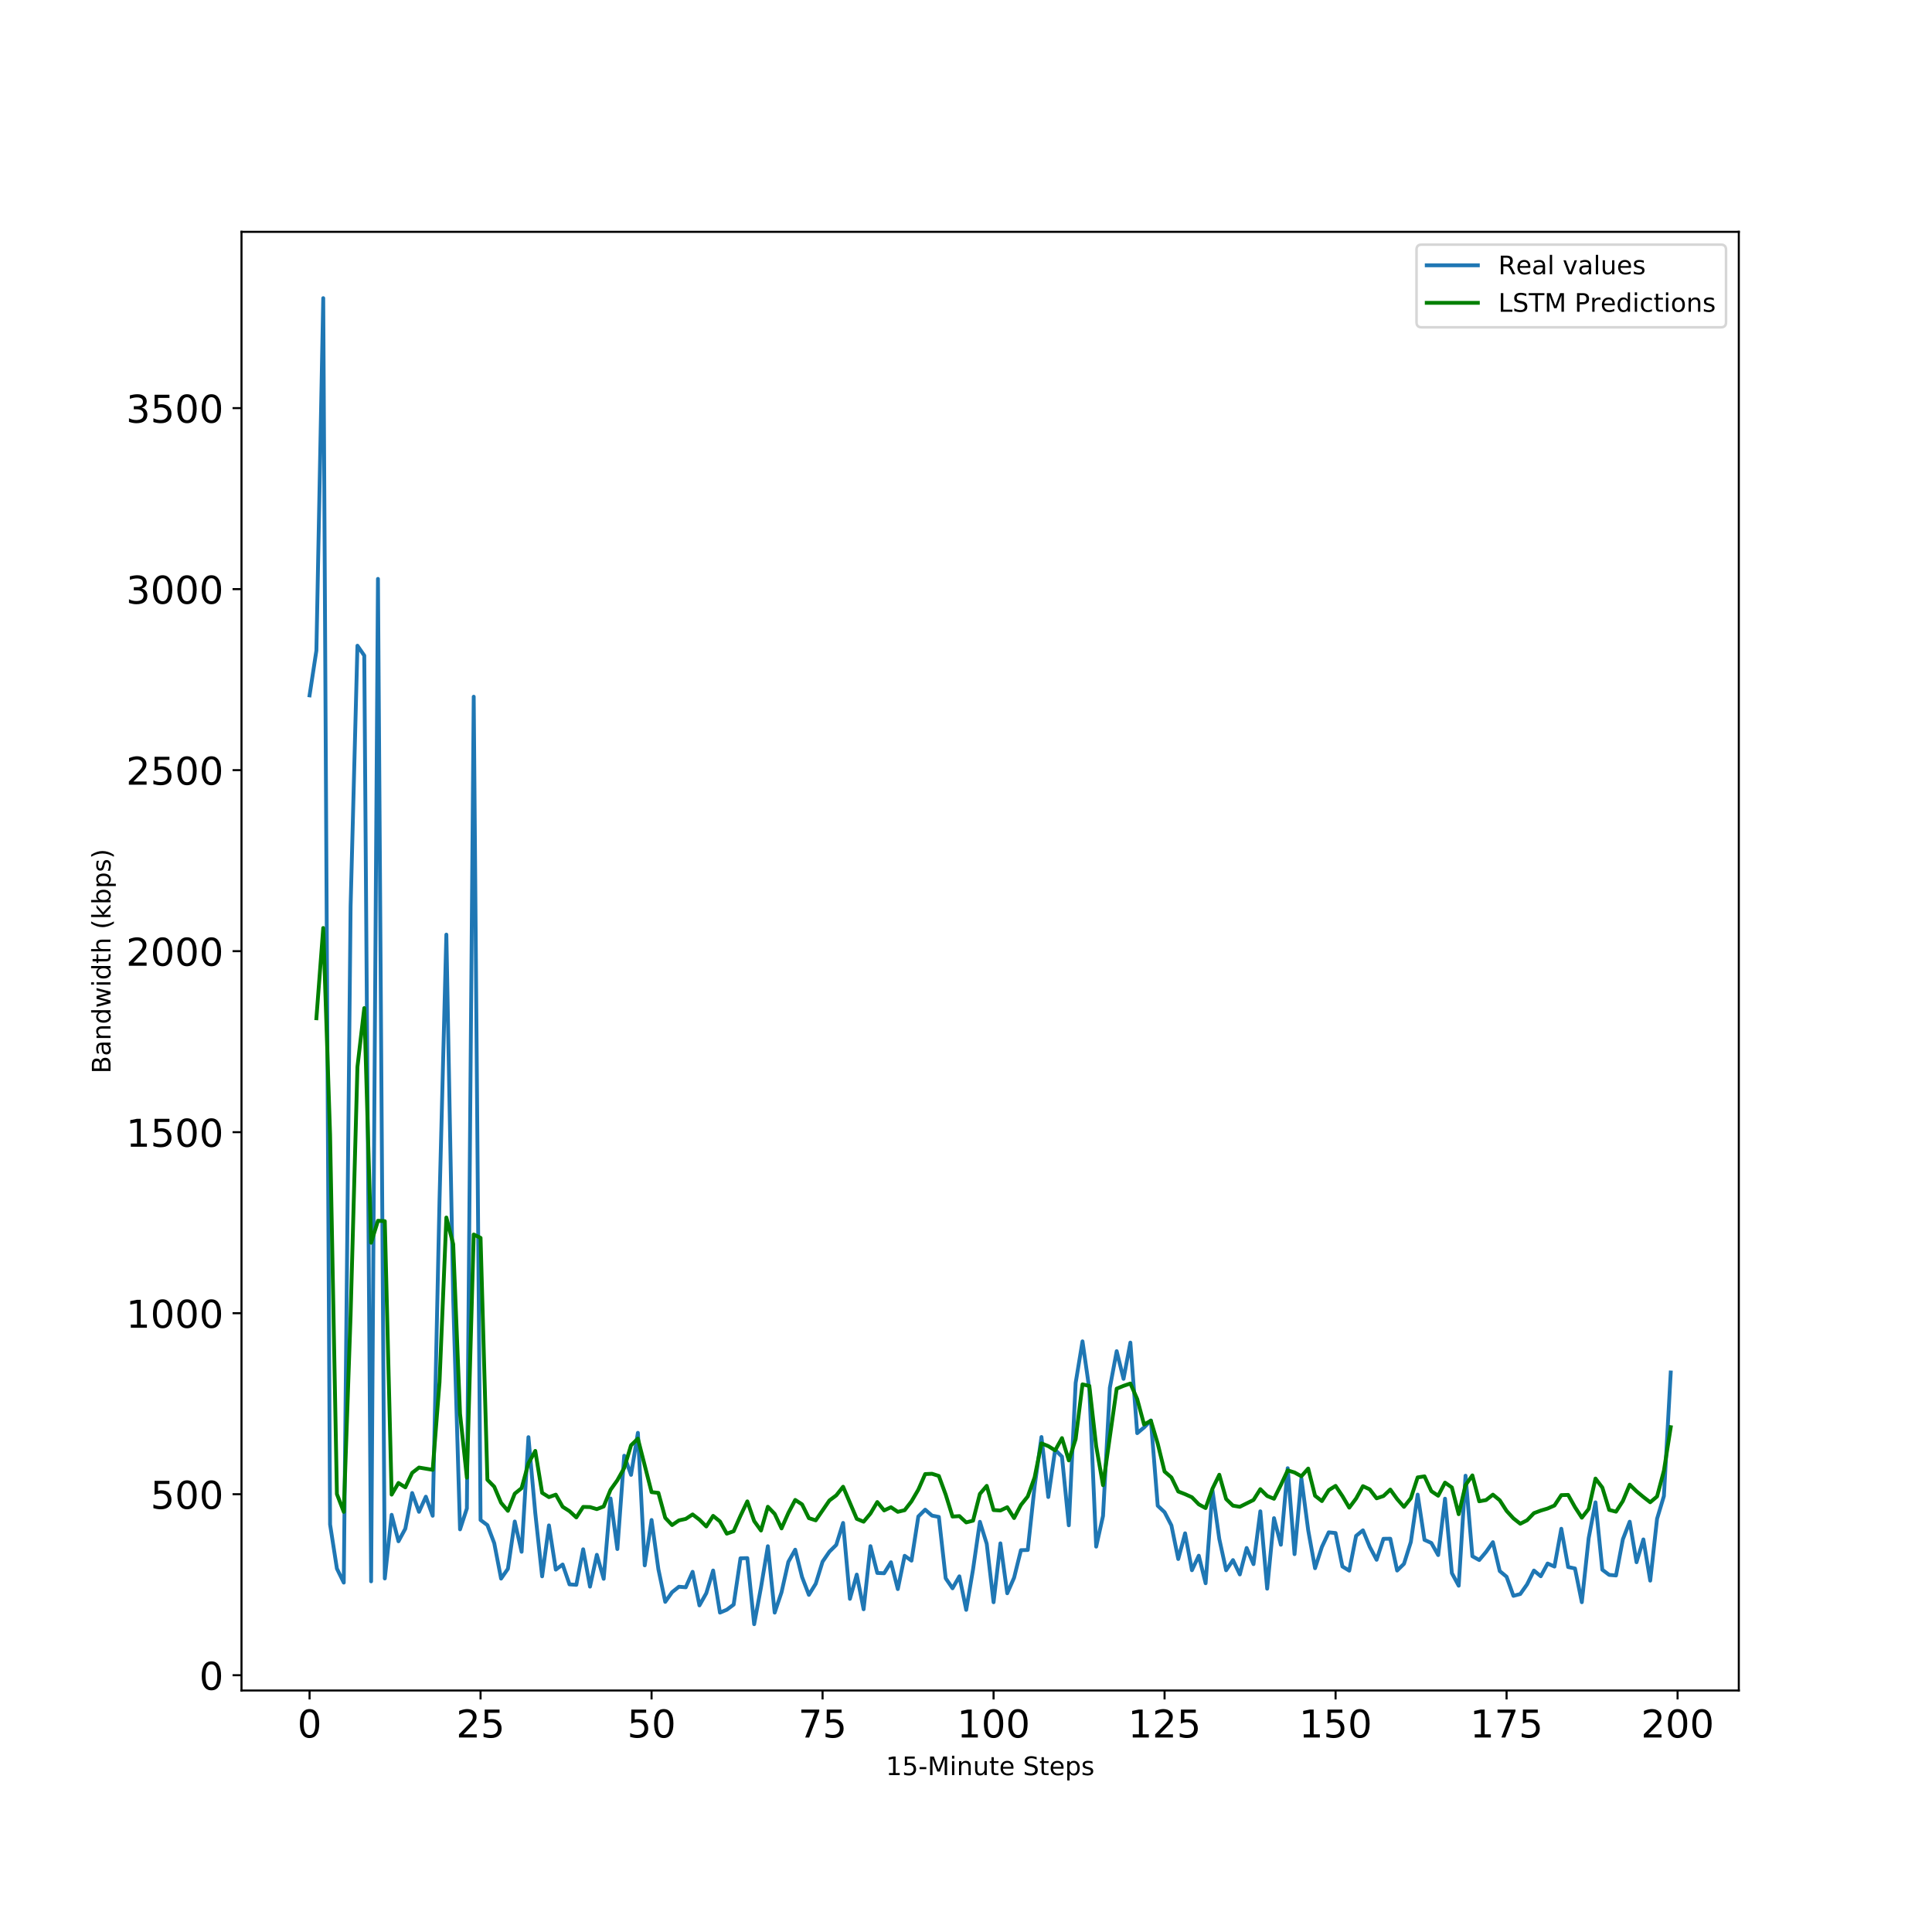 <?xml version="1.0" encoding="utf-8" standalone="no"?>
<!DOCTYPE svg PUBLIC "-//W3C//DTD SVG 1.1//EN"
  "http://www.w3.org/Graphics/SVG/1.1/DTD/svg11.dtd">
<!-- Created with matplotlib (http://matplotlib.org/) -->
<svg height="756pt" version="1.1" viewBox="0 0 756 756" width="756pt" xmlns="http://www.w3.org/2000/svg" xmlns:xlink="http://www.w3.org/1999/xlink">
 <defs>
  <style type="text/css">
*{stroke-linecap:butt;stroke-linejoin:round;}
  </style>
 </defs>
 <g id="figure_1">
  <g id="patch_1">
   <path d="M 0 756 
L 756 756 
L 756 0 
L 0 0 
z
" style="fill:#ffffff;"/>
  </g>
  <g id="axes_1">
   <g id="patch_2">
    <path d="M 94.5 661.5 
L 680.4 661.5 
L 680.4 90.72 
L 94.5 90.72 
z
" style="fill:#ffffff;"/>
   </g>
   <g id="matplotlib.axis_1">
    <g id="xtick_1">
     <g id="line2d_1">
      <defs>
       <path d="M 0 0 
L 0 3.5 
" id="mef18a61ec8" style="stroke:#000000;stroke-width:0.8;"/>
      </defs>
      <g>
       <use style="stroke:#000000;stroke-width:0.8;" x="121.132" xlink:href="#mef18a61ec8" y="661.5"/>
      </g>
     </g>
     <g id="text_1">
      <!-- 0 -->
      <defs>
       <path d="M 31.781 66.406 
Q 24.172 66.406 20.328 58.906 
Q 16.5 51.422 16.5 36.375 
Q 16.5 21.391 20.328 13.891 
Q 24.172 6.391 31.781 6.391 
Q 39.453 6.391 43.281 13.891 
Q 47.125 21.391 47.125 36.375 
Q 47.125 51.422 43.281 58.906 
Q 39.453 66.406 31.781 66.406 
z
M 31.781 74.219 
Q 44.047 74.219 50.516 64.516 
Q 56.984 54.828 56.984 36.375 
Q 56.984 17.969 50.516 8.266 
Q 44.047 -1.422 31.781 -1.422 
Q 19.531 -1.422 13.062 8.266 
Q 6.594 17.969 6.594 36.375 
Q 6.594 54.828 13.062 64.516 
Q 19.531 74.219 31.781 74.219 
z
" id="DejaVuSans-30"/>
      </defs>
      <g transform="translate(116.36 679.898)scale(0.15 -0.15)">
       <use xlink:href="#DejaVuSans-30"/>
      </g>
     </g>
    </g>
    <g id="xtick_2">
     <g id="line2d_2">
      <g>
       <use style="stroke:#000000;stroke-width:0.8;" x="188.046" xlink:href="#mef18a61ec8" y="661.5"/>
      </g>
     </g>
     <g id="text_2">
      <!-- 25 -->
      <defs>
       <path d="M 19.188 8.297 
L 53.609 8.297 
L 53.609 0 
L 7.328 0 
L 7.328 8.297 
Q 12.938 14.109 22.625 23.891 
Q 32.328 33.688 34.812 36.531 
Q 39.547 41.844 41.422 45.531 
Q 43.312 49.219 43.312 52.781 
Q 43.312 58.594 39.234 62.25 
Q 35.156 65.922 28.609 65.922 
Q 23.969 65.922 18.812 64.312 
Q 13.672 62.703 7.812 59.422 
L 7.812 69.391 
Q 13.766 71.781 18.938 73 
Q 24.125 74.219 28.422 74.219 
Q 39.75 74.219 46.484 68.547 
Q 53.219 62.891 53.219 53.422 
Q 53.219 48.922 51.531 44.891 
Q 49.859 40.875 45.406 35.406 
Q 44.188 33.984 37.641 27.219 
Q 31.109 20.453 19.188 8.297 
z
" id="DejaVuSans-32"/>
       <path d="M 10.797 72.906 
L 49.516 72.906 
L 49.516 64.594 
L 19.828 64.594 
L 19.828 46.734 
Q 21.969 47.469 24.109 47.828 
Q 26.266 48.188 28.422 48.188 
Q 40.625 48.188 47.75 41.5 
Q 54.891 34.812 54.891 23.391 
Q 54.891 11.625 47.562 5.094 
Q 40.234 -1.422 26.906 -1.422 
Q 22.312 -1.422 17.547 -0.641 
Q 12.797 0.141 7.719 1.703 
L 7.719 11.625 
Q 12.109 9.234 16.797 8.062 
Q 21.484 6.891 26.703 6.891 
Q 35.156 6.891 40.078 11.328 
Q 45.016 15.766 45.016 23.391 
Q 45.016 31 40.078 35.438 
Q 35.156 39.891 26.703 39.891 
Q 22.75 39.891 18.812 39.016 
Q 14.891 38.141 10.797 36.281 
z
" id="DejaVuSans-35"/>
      </defs>
      <g transform="translate(178.502 679.898)scale(0.15 -0.15)">
       <use xlink:href="#DejaVuSans-32"/>
       <use x="63.623" xlink:href="#DejaVuSans-35"/>
      </g>
     </g>
    </g>
    <g id="xtick_3">
     <g id="line2d_3">
      <g>
       <use style="stroke:#000000;stroke-width:0.8;" x="254.96" xlink:href="#mef18a61ec8" y="661.5"/>
      </g>
     </g>
     <g id="text_3">
      <!-- 50 -->
      <g transform="translate(245.416 679.898)scale(0.15 -0.15)">
       <use xlink:href="#DejaVuSans-35"/>
       <use x="63.623" xlink:href="#DejaVuSans-30"/>
      </g>
     </g>
    </g>
    <g id="xtick_4">
     <g id="line2d_4">
      <g>
       <use style="stroke:#000000;stroke-width:0.8;" x="321.874" xlink:href="#mef18a61ec8" y="661.5"/>
      </g>
     </g>
     <g id="text_4">
      <!-- 75 -->
      <defs>
       <path d="M 8.203 72.906 
L 55.078 72.906 
L 55.078 68.703 
L 28.609 0 
L 18.312 0 
L 43.219 64.594 
L 8.203 64.594 
z
" id="DejaVuSans-37"/>
      </defs>
      <g transform="translate(312.33 679.898)scale(0.15 -0.15)">
       <use xlink:href="#DejaVuSans-37"/>
       <use x="63.623" xlink:href="#DejaVuSans-35"/>
      </g>
     </g>
    </g>
    <g id="xtick_5">
     <g id="line2d_5">
      <g>
       <use style="stroke:#000000;stroke-width:0.8;" x="388.788" xlink:href="#mef18a61ec8" y="661.5"/>
      </g>
     </g>
     <g id="text_5">
      <!-- 100 -->
      <defs>
       <path d="M 12.406 8.297 
L 28.516 8.297 
L 28.516 63.922 
L 10.984 60.406 
L 10.984 69.391 
L 28.422 72.906 
L 38.281 72.906 
L 38.281 8.297 
L 54.391 8.297 
L 54.391 0 
L 12.406 0 
z
" id="DejaVuSans-31"/>
      </defs>
      <g transform="translate(374.473 679.898)scale(0.15 -0.15)">
       <use xlink:href="#DejaVuSans-31"/>
       <use x="63.623" xlink:href="#DejaVuSans-30"/>
       <use x="127.246" xlink:href="#DejaVuSans-30"/>
      </g>
     </g>
    </g>
    <g id="xtick_6">
     <g id="line2d_6">
      <g>
       <use style="stroke:#000000;stroke-width:0.8;" x="455.702" xlink:href="#mef18a61ec8" y="661.5"/>
      </g>
     </g>
     <g id="text_6">
      <!-- 125 -->
      <g transform="translate(441.387 679.898)scale(0.15 -0.15)">
       <use xlink:href="#DejaVuSans-31"/>
       <use x="63.623" xlink:href="#DejaVuSans-32"/>
       <use x="127.246" xlink:href="#DejaVuSans-35"/>
      </g>
     </g>
    </g>
    <g id="xtick_7">
     <g id="line2d_7">
      <g>
       <use style="stroke:#000000;stroke-width:0.8;" x="522.617" xlink:href="#mef18a61ec8" y="661.5"/>
      </g>
     </g>
     <g id="text_7">
      <!-- 150 -->
      <g transform="translate(508.301 679.898)scale(0.15 -0.15)">
       <use xlink:href="#DejaVuSans-31"/>
       <use x="63.623" xlink:href="#DejaVuSans-35"/>
       <use x="127.246" xlink:href="#DejaVuSans-30"/>
      </g>
     </g>
    </g>
    <g id="xtick_8">
     <g id="line2d_8">
      <g>
       <use style="stroke:#000000;stroke-width:0.8;" x="589.531" xlink:href="#mef18a61ec8" y="661.5"/>
      </g>
     </g>
     <g id="text_8">
      <!-- 175 -->
      <g transform="translate(575.215 679.898)scale(0.15 -0.15)">
       <use xlink:href="#DejaVuSans-31"/>
       <use x="63.623" xlink:href="#DejaVuSans-37"/>
       <use x="127.246" xlink:href="#DejaVuSans-35"/>
      </g>
     </g>
    </g>
    <g id="xtick_9">
     <g id="line2d_9">
      <g>
       <use style="stroke:#000000;stroke-width:0.8;" x="656.445" xlink:href="#mef18a61ec8" y="661.5"/>
      </g>
     </g>
     <g id="text_9">
      <!-- 200 -->
      <g transform="translate(642.129 679.898)scale(0.15 -0.15)">
       <use xlink:href="#DejaVuSans-32"/>
       <use x="63.623" xlink:href="#DejaVuSans-30"/>
       <use x="127.246" xlink:href="#DejaVuSans-30"/>
      </g>
     </g>
    </g>
    <g id="text_10">
     <!-- 15-Minute Steps -->
     <defs>
      <path d="M 4.891 31.391 
L 31.203 31.391 
L 31.203 23.391 
L 4.891 23.391 
z
" id="DejaVuSans-2d"/>
      <path d="M 9.812 72.906 
L 24.516 72.906 
L 43.109 23.297 
L 61.812 72.906 
L 76.516 72.906 
L 76.516 0 
L 66.891 0 
L 66.891 64.016 
L 48.094 14.016 
L 38.188 14.016 
L 19.391 64.016 
L 19.391 0 
L 9.812 0 
z
" id="DejaVuSans-4d"/>
      <path d="M 9.422 54.688 
L 18.406 54.688 
L 18.406 0 
L 9.422 0 
z
M 9.422 75.984 
L 18.406 75.984 
L 18.406 64.594 
L 9.422 64.594 
z
" id="DejaVuSans-69"/>
      <path d="M 54.891 33.016 
L 54.891 0 
L 45.906 0 
L 45.906 32.719 
Q 45.906 40.484 42.875 44.328 
Q 39.844 48.188 33.797 48.188 
Q 26.516 48.188 22.312 43.547 
Q 18.109 38.922 18.109 30.906 
L 18.109 0 
L 9.078 0 
L 9.078 54.688 
L 18.109 54.688 
L 18.109 46.188 
Q 21.344 51.125 25.703 53.562 
Q 30.078 56 35.797 56 
Q 45.219 56 50.047 50.172 
Q 54.891 44.344 54.891 33.016 
z
" id="DejaVuSans-6e"/>
      <path d="M 8.5 21.578 
L 8.5 54.688 
L 17.484 54.688 
L 17.484 21.922 
Q 17.484 14.156 20.5 10.266 
Q 23.531 6.391 29.594 6.391 
Q 36.859 6.391 41.078 11.031 
Q 45.312 15.672 45.312 23.688 
L 45.312 54.688 
L 54.297 54.688 
L 54.297 0 
L 45.312 0 
L 45.312 8.406 
Q 42.047 3.422 37.719 1 
Q 33.406 -1.422 27.688 -1.422 
Q 18.266 -1.422 13.375 4.438 
Q 8.5 10.297 8.5 21.578 
z
M 31.109 56 
z
" id="DejaVuSans-75"/>
      <path d="M 18.312 70.219 
L 18.312 54.688 
L 36.812 54.688 
L 36.812 47.703 
L 18.312 47.703 
L 18.312 18.016 
Q 18.312 11.328 20.141 9.422 
Q 21.969 7.516 27.594 7.516 
L 36.812 7.516 
L 36.812 0 
L 27.594 0 
Q 17.188 0 13.234 3.875 
Q 9.281 7.766 9.281 18.016 
L 9.281 47.703 
L 2.688 47.703 
L 2.688 54.688 
L 9.281 54.688 
L 9.281 70.219 
z
" id="DejaVuSans-74"/>
      <path d="M 56.203 29.594 
L 56.203 25.203 
L 14.891 25.203 
Q 15.484 15.922 20.484 11.062 
Q 25.484 6.203 34.422 6.203 
Q 39.594 6.203 44.453 7.469 
Q 49.312 8.734 54.109 11.281 
L 54.109 2.781 
Q 49.266 0.734 44.188 -0.344 
Q 39.109 -1.422 33.891 -1.422 
Q 20.797 -1.422 13.156 6.188 
Q 5.516 13.812 5.516 26.812 
Q 5.516 40.234 12.766 48.109 
Q 20.016 56 32.328 56 
Q 43.359 56 49.781 48.891 
Q 56.203 41.797 56.203 29.594 
z
M 47.219 32.234 
Q 47.125 39.594 43.094 43.984 
Q 39.062 48.391 32.422 48.391 
Q 24.906 48.391 20.391 44.141 
Q 15.875 39.891 15.188 32.172 
z
" id="DejaVuSans-65"/>
      <path id="DejaVuSans-20"/>
      <path d="M 53.516 70.516 
L 53.516 60.891 
Q 47.906 63.578 42.922 64.891 
Q 37.938 66.219 33.297 66.219 
Q 25.25 66.219 20.875 63.094 
Q 16.5 59.969 16.5 54.203 
Q 16.5 49.359 19.406 46.891 
Q 22.312 44.438 30.422 42.922 
L 36.375 41.703 
Q 47.406 39.594 52.656 34.297 
Q 57.906 29 57.906 20.125 
Q 57.906 9.516 50.797 4.047 
Q 43.703 -1.422 29.984 -1.422 
Q 24.812 -1.422 18.969 -0.25 
Q 13.141 0.922 6.891 3.219 
L 6.891 13.375 
Q 12.891 10.016 18.656 8.297 
Q 24.422 6.594 29.984 6.594 
Q 38.422 6.594 43.016 9.906 
Q 47.609 13.234 47.609 19.391 
Q 47.609 24.75 44.312 27.781 
Q 41.016 30.812 33.5 32.328 
L 27.484 33.5 
Q 16.453 35.688 11.516 40.375 
Q 6.594 45.062 6.594 53.422 
Q 6.594 63.094 13.406 68.656 
Q 20.219 74.219 32.172 74.219 
Q 37.312 74.219 42.625 73.281 
Q 47.953 72.359 53.516 70.516 
z
" id="DejaVuSans-53"/>
      <path d="M 18.109 8.203 
L 18.109 -20.797 
L 9.078 -20.797 
L 9.078 54.688 
L 18.109 54.688 
L 18.109 46.391 
Q 20.953 51.266 25.266 53.625 
Q 29.594 56 35.594 56 
Q 45.562 56 51.781 48.094 
Q 58.016 40.188 58.016 27.297 
Q 58.016 14.406 51.781 6.484 
Q 45.562 -1.422 35.594 -1.422 
Q 29.594 -1.422 25.266 0.953 
Q 20.953 3.328 18.109 8.203 
z
M 48.688 27.297 
Q 48.688 37.203 44.609 42.844 
Q 40.531 48.484 33.406 48.484 
Q 26.266 48.484 22.188 42.844 
Q 18.109 37.203 18.109 27.297 
Q 18.109 17.391 22.188 11.75 
Q 26.266 6.109 33.406 6.109 
Q 40.531 6.109 44.609 11.75 
Q 48.688 17.391 48.688 27.297 
z
" id="DejaVuSans-70"/>
      <path d="M 44.281 53.078 
L 44.281 44.578 
Q 40.484 46.531 36.375 47.5 
Q 32.281 48.484 27.875 48.484 
Q 21.188 48.484 17.844 46.438 
Q 14.5 44.391 14.5 40.281 
Q 14.5 37.156 16.891 35.375 
Q 19.281 33.594 26.516 31.984 
L 29.594 31.297 
Q 39.156 29.25 43.188 25.516 
Q 47.219 21.781 47.219 15.094 
Q 47.219 7.469 41.188 3.016 
Q 35.156 -1.422 24.609 -1.422 
Q 20.219 -1.422 15.453 -0.562 
Q 10.688 0.297 5.422 2 
L 5.422 11.281 
Q 10.406 8.688 15.234 7.391 
Q 20.062 6.109 24.812 6.109 
Q 31.156 6.109 34.562 8.281 
Q 37.984 10.453 37.984 14.406 
Q 37.984 18.062 35.516 20.016 
Q 33.062 21.969 24.703 23.781 
L 21.578 24.516 
Q 13.234 26.266 9.516 29.906 
Q 5.812 33.547 5.812 39.891 
Q 5.812 47.609 11.281 51.797 
Q 16.75 56 26.812 56 
Q 31.781 56 36.172 55.266 
Q 40.578 54.547 44.281 53.078 
z
" id="DejaVuSans-73"/>
     </defs>
     <g transform="translate(346.627 694.616)scale(0.1 -0.1)">
      <use xlink:href="#DejaVuSans-31"/>
      <use x="63.623" xlink:href="#DejaVuSans-35"/>
      <use x="127.246" xlink:href="#DejaVuSans-2d"/>
      <use x="163.33" xlink:href="#DejaVuSans-4d"/>
      <use x="249.609" xlink:href="#DejaVuSans-69"/>
      <use x="277.393" xlink:href="#DejaVuSans-6e"/>
      <use x="340.771" xlink:href="#DejaVuSans-75"/>
      <use x="404.15" xlink:href="#DejaVuSans-74"/>
      <use x="443.359" xlink:href="#DejaVuSans-65"/>
      <use x="504.883" xlink:href="#DejaVuSans-20"/>
      <use x="536.67" xlink:href="#DejaVuSans-53"/>
      <use x="600.146" xlink:href="#DejaVuSans-74"/>
      <use x="639.355" xlink:href="#DejaVuSans-65"/>
      <use x="700.879" xlink:href="#DejaVuSans-70"/>
      <use x="764.355" xlink:href="#DejaVuSans-73"/>
     </g>
    </g>
   </g>
   <g id="matplotlib.axis_2">
    <g id="ytick_1">
     <g id="line2d_10">
      <defs>
       <path d="M 0 0 
L -3.5 0 
" id="m32ae590403" style="stroke:#000000;stroke-width:0.8;"/>
      </defs>
      <g>
       <use style="stroke:#000000;stroke-width:0.8;" x="94.5" xlink:href="#m32ae590403" y="655.521"/>
      </g>
     </g>
     <g id="text_11">
      <!-- 0 -->
      <g transform="translate(77.956 661.22)scale(0.15 -0.15)">
       <use xlink:href="#DejaVuSans-30"/>
      </g>
     </g>
    </g>
    <g id="ytick_2">
     <g id="line2d_11">
      <g>
       <use style="stroke:#000000;stroke-width:0.8;" x="94.5" xlink:href="#m32ae590403" y="584.688"/>
      </g>
     </g>
     <g id="text_12">
      <!-- 500 -->
      <g transform="translate(58.869 590.387)scale(0.15 -0.15)">
       <use xlink:href="#DejaVuSans-35"/>
       <use x="63.623" xlink:href="#DejaVuSans-30"/>
       <use x="127.246" xlink:href="#DejaVuSans-30"/>
      </g>
     </g>
    </g>
    <g id="ytick_3">
     <g id="line2d_12">
      <g>
       <use style="stroke:#000000;stroke-width:0.8;" x="94.5" xlink:href="#m32ae590403" y="513.856"/>
      </g>
     </g>
     <g id="text_13">
      <!-- 1000 -->
      <g transform="translate(49.325 519.555)scale(0.15 -0.15)">
       <use xlink:href="#DejaVuSans-31"/>
       <use x="63.623" xlink:href="#DejaVuSans-30"/>
       <use x="127.246" xlink:href="#DejaVuSans-30"/>
       <use x="190.869" xlink:href="#DejaVuSans-30"/>
      </g>
     </g>
    </g>
    <g id="ytick_4">
     <g id="line2d_13">
      <g>
       <use style="stroke:#000000;stroke-width:0.8;" x="94.5" xlink:href="#m32ae590403" y="443.024"/>
      </g>
     </g>
     <g id="text_14">
      <!-- 1500 -->
      <g transform="translate(49.325 448.723)scale(0.15 -0.15)">
       <use xlink:href="#DejaVuSans-31"/>
       <use x="63.623" xlink:href="#DejaVuSans-35"/>
       <use x="127.246" xlink:href="#DejaVuSans-30"/>
       <use x="190.869" xlink:href="#DejaVuSans-30"/>
      </g>
     </g>
    </g>
    <g id="ytick_5">
     <g id="line2d_14">
      <g>
       <use style="stroke:#000000;stroke-width:0.8;" x="94.5" xlink:href="#m32ae590403" y="372.192"/>
      </g>
     </g>
     <g id="text_15">
      <!-- 2000 -->
      <g transform="translate(49.325 377.891)scale(0.15 -0.15)">
       <use xlink:href="#DejaVuSans-32"/>
       <use x="63.623" xlink:href="#DejaVuSans-30"/>
       <use x="127.246" xlink:href="#DejaVuSans-30"/>
       <use x="190.869" xlink:href="#DejaVuSans-30"/>
      </g>
     </g>
    </g>
    <g id="ytick_6">
     <g id="line2d_15">
      <g>
       <use style="stroke:#000000;stroke-width:0.8;" x="94.5" xlink:href="#m32ae590403" y="301.36"/>
      </g>
     </g>
     <g id="text_16">
      <!-- 2500 -->
      <g transform="translate(49.325 307.058)scale(0.15 -0.15)">
       <use xlink:href="#DejaVuSans-32"/>
       <use x="63.623" xlink:href="#DejaVuSans-35"/>
       <use x="127.246" xlink:href="#DejaVuSans-30"/>
       <use x="190.869" xlink:href="#DejaVuSans-30"/>
      </g>
     </g>
    </g>
    <g id="ytick_7">
     <g id="line2d_16">
      <g>
       <use style="stroke:#000000;stroke-width:0.8;" x="94.5" xlink:href="#m32ae590403" y="230.527"/>
      </g>
     </g>
     <g id="text_17">
      <!-- 3000 -->
      <defs>
       <path d="M 40.578 39.312 
Q 47.656 37.797 51.625 33 
Q 55.609 28.219 55.609 21.188 
Q 55.609 10.406 48.188 4.484 
Q 40.766 -1.422 27.094 -1.422 
Q 22.516 -1.422 17.656 -0.516 
Q 12.797 0.391 7.625 2.203 
L 7.625 11.719 
Q 11.719 9.328 16.594 8.109 
Q 21.484 6.891 26.812 6.891 
Q 36.078 6.891 40.938 10.547 
Q 45.797 14.203 45.797 21.188 
Q 45.797 27.641 41.281 31.266 
Q 36.766 34.906 28.719 34.906 
L 20.219 34.906 
L 20.219 43.016 
L 29.109 43.016 
Q 36.375 43.016 40.234 45.922 
Q 44.094 48.828 44.094 54.297 
Q 44.094 59.906 40.109 62.906 
Q 36.141 65.922 28.719 65.922 
Q 24.656 65.922 20.016 65.031 
Q 15.375 64.156 9.812 62.312 
L 9.812 71.094 
Q 15.438 72.656 20.344 73.438 
Q 25.25 74.219 29.594 74.219 
Q 40.828 74.219 47.359 69.109 
Q 53.906 64.016 53.906 55.328 
Q 53.906 49.266 50.438 45.094 
Q 46.969 40.922 40.578 39.312 
z
" id="DejaVuSans-33"/>
      </defs>
      <g transform="translate(49.325 236.226)scale(0.15 -0.15)">
       <use xlink:href="#DejaVuSans-33"/>
       <use x="63.623" xlink:href="#DejaVuSans-30"/>
       <use x="127.246" xlink:href="#DejaVuSans-30"/>
       <use x="190.869" xlink:href="#DejaVuSans-30"/>
      </g>
     </g>
    </g>
    <g id="ytick_8">
     <g id="line2d_17">
      <g>
       <use style="stroke:#000000;stroke-width:0.8;" x="94.5" xlink:href="#m32ae590403" y="159.695"/>
      </g>
     </g>
     <g id="text_18">
      <!-- 3500 -->
      <g transform="translate(49.325 165.394)scale(0.15 -0.15)">
       <use xlink:href="#DejaVuSans-33"/>
       <use x="63.623" xlink:href="#DejaVuSans-35"/>
       <use x="127.246" xlink:href="#DejaVuSans-30"/>
       <use x="190.869" xlink:href="#DejaVuSans-30"/>
      </g>
     </g>
    </g>
    <g id="text_19">
     <!-- Bandwidth (kbps) -->
     <defs>
      <path d="M 19.672 34.812 
L 19.672 8.109 
L 35.5 8.109 
Q 43.453 8.109 47.281 11.406 
Q 51.125 14.703 51.125 21.484 
Q 51.125 28.328 47.281 31.562 
Q 43.453 34.812 35.5 34.812 
z
M 19.672 64.797 
L 19.672 42.828 
L 34.281 42.828 
Q 41.5 42.828 45.031 45.531 
Q 48.578 48.25 48.578 53.812 
Q 48.578 59.328 45.031 62.062 
Q 41.5 64.797 34.281 64.797 
z
M 9.812 72.906 
L 35.016 72.906 
Q 46.297 72.906 52.391 68.219 
Q 58.5 63.531 58.5 54.891 
Q 58.5 48.188 55.375 44.234 
Q 52.25 40.281 46.188 39.312 
Q 53.469 37.75 57.5 32.781 
Q 61.531 27.828 61.531 20.406 
Q 61.531 10.641 54.891 5.312 
Q 48.25 0 35.984 0 
L 9.812 0 
z
" id="DejaVuSans-42"/>
      <path d="M 34.281 27.484 
Q 23.391 27.484 19.188 25 
Q 14.984 22.516 14.984 16.5 
Q 14.984 11.719 18.141 8.906 
Q 21.297 6.109 26.703 6.109 
Q 34.188 6.109 38.703 11.406 
Q 43.219 16.703 43.219 25.484 
L 43.219 27.484 
z
M 52.203 31.203 
L 52.203 0 
L 43.219 0 
L 43.219 8.297 
Q 40.141 3.328 35.547 0.953 
Q 30.953 -1.422 24.312 -1.422 
Q 15.922 -1.422 10.953 3.297 
Q 6 8.016 6 15.922 
Q 6 25.141 12.172 29.828 
Q 18.359 34.516 30.609 34.516 
L 43.219 34.516 
L 43.219 35.406 
Q 43.219 41.609 39.141 45 
Q 35.062 48.391 27.688 48.391 
Q 23 48.391 18.547 47.266 
Q 14.109 46.141 10.016 43.891 
L 10.016 52.203 
Q 14.938 54.109 19.578 55.047 
Q 24.219 56 28.609 56 
Q 40.484 56 46.344 49.844 
Q 52.203 43.703 52.203 31.203 
z
" id="DejaVuSans-61"/>
      <path d="M 45.406 46.391 
L 45.406 75.984 
L 54.391 75.984 
L 54.391 0 
L 45.406 0 
L 45.406 8.203 
Q 42.578 3.328 38.25 0.953 
Q 33.938 -1.422 27.875 -1.422 
Q 17.969 -1.422 11.734 6.484 
Q 5.516 14.406 5.516 27.297 
Q 5.516 40.188 11.734 48.094 
Q 17.969 56 27.875 56 
Q 33.938 56 38.25 53.625 
Q 42.578 51.266 45.406 46.391 
z
M 14.797 27.297 
Q 14.797 17.391 18.875 11.75 
Q 22.953 6.109 30.078 6.109 
Q 37.203 6.109 41.297 11.75 
Q 45.406 17.391 45.406 27.297 
Q 45.406 37.203 41.297 42.844 
Q 37.203 48.484 30.078 48.484 
Q 22.953 48.484 18.875 42.844 
Q 14.797 37.203 14.797 27.297 
z
" id="DejaVuSans-64"/>
      <path d="M 4.203 54.688 
L 13.188 54.688 
L 24.422 12.016 
L 35.594 54.688 
L 46.188 54.688 
L 57.422 12.016 
L 68.609 54.688 
L 77.594 54.688 
L 63.281 0 
L 52.688 0 
L 40.922 44.828 
L 29.109 0 
L 18.5 0 
z
" id="DejaVuSans-77"/>
      <path d="M 54.891 33.016 
L 54.891 0 
L 45.906 0 
L 45.906 32.719 
Q 45.906 40.484 42.875 44.328 
Q 39.844 48.188 33.797 48.188 
Q 26.516 48.188 22.312 43.547 
Q 18.109 38.922 18.109 30.906 
L 18.109 0 
L 9.078 0 
L 9.078 75.984 
L 18.109 75.984 
L 18.109 46.188 
Q 21.344 51.125 25.703 53.562 
Q 30.078 56 35.797 56 
Q 45.219 56 50.047 50.172 
Q 54.891 44.344 54.891 33.016 
z
" id="DejaVuSans-68"/>
      <path d="M 31 75.875 
Q 24.469 64.656 21.281 53.656 
Q 18.109 42.672 18.109 31.391 
Q 18.109 20.125 21.312 9.062 
Q 24.516 -2 31 -13.188 
L 23.188 -13.188 
Q 15.875 -1.703 12.234 9.375 
Q 8.594 20.453 8.594 31.391 
Q 8.594 42.281 12.203 53.312 
Q 15.828 64.359 23.188 75.875 
z
" id="DejaVuSans-28"/>
      <path d="M 9.078 75.984 
L 18.109 75.984 
L 18.109 31.109 
L 44.922 54.688 
L 56.391 54.688 
L 27.391 29.109 
L 57.625 0 
L 45.906 0 
L 18.109 26.703 
L 18.109 0 
L 9.078 0 
z
" id="DejaVuSans-6b"/>
      <path d="M 48.688 27.297 
Q 48.688 37.203 44.609 42.844 
Q 40.531 48.484 33.406 48.484 
Q 26.266 48.484 22.188 42.844 
Q 18.109 37.203 18.109 27.297 
Q 18.109 17.391 22.188 11.75 
Q 26.266 6.109 33.406 6.109 
Q 40.531 6.109 44.609 11.75 
Q 48.688 17.391 48.688 27.297 
z
M 18.109 46.391 
Q 20.953 51.266 25.266 53.625 
Q 29.594 56 35.594 56 
Q 45.562 56 51.781 48.094 
Q 58.016 40.188 58.016 27.297 
Q 58.016 14.406 51.781 6.484 
Q 45.562 -1.422 35.594 -1.422 
Q 29.594 -1.422 25.266 0.953 
Q 20.953 3.328 18.109 8.203 
L 18.109 0 
L 9.078 0 
L 9.078 75.984 
L 18.109 75.984 
z
" id="DejaVuSans-62"/>
      <path d="M 8.016 75.875 
L 15.828 75.875 
Q 23.141 64.359 26.781 53.312 
Q 30.422 42.281 30.422 31.391 
Q 30.422 20.453 26.781 9.375 
Q 23.141 -1.703 15.828 -13.188 
L 8.016 -13.188 
Q 14.5 -2 17.703 9.062 
Q 20.906 20.125 20.906 31.391 
Q 20.906 42.672 17.703 53.656 
Q 14.5 64.656 8.016 75.875 
z
" id="DejaVuSans-29"/>
     </defs>
     <g transform="translate(43.245 420.068)rotate(-90)scale(0.1 -0.1)">
      <use xlink:href="#DejaVuSans-42"/>
      <use x="68.604" xlink:href="#DejaVuSans-61"/>
      <use x="129.883" xlink:href="#DejaVuSans-6e"/>
      <use x="193.262" xlink:href="#DejaVuSans-64"/>
      <use x="256.738" xlink:href="#DejaVuSans-77"/>
      <use x="338.525" xlink:href="#DejaVuSans-69"/>
      <use x="366.309" xlink:href="#DejaVuSans-64"/>
      <use x="429.785" xlink:href="#DejaVuSans-74"/>
      <use x="468.994" xlink:href="#DejaVuSans-68"/>
      <use x="532.373" xlink:href="#DejaVuSans-20"/>
      <use x="564.16" xlink:href="#DejaVuSans-28"/>
      <use x="603.174" xlink:href="#DejaVuSans-6b"/>
      <use x="661.084" xlink:href="#DejaVuSans-62"/>
      <use x="724.561" xlink:href="#DejaVuSans-70"/>
      <use x="788.037" xlink:href="#DejaVuSans-73"/>
      <use x="840.137" xlink:href="#DejaVuSans-29"/>
     </g>
    </g>
   </g>
   <g id="line2d_18">
    <path clip-path="url(#p32997b0e18)" d="M 121.132 272.108 
L 123.808 254.545 
L 126.485 116.665 
L 129.162 596.538 
L 131.838 613.815 
L 134.515 619.277 
L 137.191 354.72 
L 139.868 252.672 
L 142.544 256.53 
L 145.221 618.794 
L 147.897 226.522 
L 150.574 617.658 
L 153.251 592.753 
L 155.927 603.109 
L 158.604 598.182 
L 161.28 584.221 
L 163.957 591.582 
L 166.633 585.663 
L 169.31 593.127 
L 171.987 469.662 
L 174.663 365.714 
L 177.34 508.251 
L 180.016 598.444 
L 182.693 590.261 
L 185.369 272.621 
L 188.046 594.795 
L 190.722 596.791 
L 193.399 603.854 
L 196.076 617.716 
L 198.752 613.874 
L 201.429 595.367 
L 204.105 607.216 
L 206.782 562.371 
L 209.458 592.089 
L 212.135 616.827 
L 214.812 596.894 
L 217.488 614.205 
L 220.165 612.198 
L 222.841 619.974 
L 225.518 620.154 
L 228.194 606.244 
L 230.871 620.855 
L 233.548 608.405 
L 236.224 617.796 
L 238.901 586.354 
L 241.577 606.152 
L 244.254 569.633 
L 246.93 577.125 
L 249.607 560.671 
L 252.283 612.532 
L 254.96 594.779 
L 257.637 614.074 
L 260.313 626.813 
L 262.99 623.025 
L 265.666 620.894 
L 268.343 621.117 
L 271.019 615.056 
L 273.696 628.198 
L 276.373 623.433 
L 279.049 614.544 
L 281.726 631.026 
L 284.402 629.893 
L 287.079 627.885 
L 289.755 609.774 
L 292.432 609.701 
L 295.109 635.555 
L 297.785 621.131 
L 300.462 605.042 
L 303.138 631.023 
L 305.815 623.068 
L 308.491 611.155 
L 311.168 606.397 
L 313.844 617.089 
L 316.521 624.075 
L 319.198 619.728 
L 321.874 611.083 
L 324.551 607.177 
L 327.227 604.529 
L 329.904 595.933 
L 332.58 625.639 
L 335.257 616.144 
L 337.934 629.715 
L 340.61 605.016 
L 343.287 615.507 
L 345.963 615.625 
L 348.64 611.316 
L 351.316 621.817 
L 353.993 608.788 
L 356.67 610.691 
L 359.346 593.404 
L 362.023 590.742 
L 364.699 593.065 
L 367.376 593.575 
L 370.052 617.582 
L 372.729 621.507 
L 375.405 616.826 
L 378.082 629.946 
L 380.759 614.063 
L 383.435 595.485 
L 386.112 604.103 
L 388.788 626.955 
L 391.465 603.916 
L 394.141 623.452 
L 396.818 617.353 
L 399.495 606.592 
L 402.171 606.515 
L 404.848 581.629 
L 407.524 562.308 
L 410.201 585.79 
L 412.877 567.322 
L 415.554 569.981 
L 418.23 596.859 
L 420.907 541.149 
L 423.584 524.87 
L 426.26 543.558 
L 428.937 605.2 
L 431.613 593.193 
L 434.29 543.05 
L 436.966 528.718 
L 439.643 539.546 
L 442.32 525.363 
L 444.996 560.801 
L 447.673 558.562 
L 450.349 555.827 
L 453.026 589.204 
L 455.702 591.723 
L 458.379 596.907 
L 461.056 610.052 
L 463.732 599.991 
L 466.409 614.441 
L 469.085 608.751 
L 471.762 619.529 
L 474.438 583.131 
L 477.115 602.194 
L 479.791 614.462 
L 482.468 610.471 
L 485.145 616.088 
L 487.821 605.729 
L 490.498 612.049 
L 493.174 591.376 
L 495.851 621.66 
L 498.527 594.062 
L 501.204 604.467 
L 503.881 574.516 
L 506.557 608.141 
L 509.234 578.504 
L 511.91 598.828 
L 514.587 613.645 
L 517.263 605.324 
L 519.94 599.609 
L 522.617 599.88 
L 525.293 612.971 
L 527.97 614.609 
L 530.646 600.996 
L 533.323 598.817 
L 535.999 605.295 
L 538.676 610.351 
L 541.352 602.14 
L 544.029 602.102 
L 546.706 614.558 
L 549.382 611.941 
L 552.059 603.398 
L 554.735 584.838 
L 557.412 602.558 
L 560.088 603.765 
L 562.765 608.512 
L 565.442 586.443 
L 568.118 615.551 
L 570.795 620.499 
L 573.471 577.447 
L 576.148 608.964 
L 578.824 610.454 
L 581.501 607.272 
L 584.178 603.464 
L 586.854 614.762 
L 589.531 616.984 
L 592.207 624.459 
L 594.884 623.751 
L 597.56 619.957 
L 600.237 614.56 
L 602.913 616.798 
L 605.59 611.809 
L 608.267 613.009 
L 610.943 598.201 
L 613.62 613.19 
L 616.296 613.748 
L 618.973 626.949 
L 621.649 601.925 
L 624.326 587.868 
L 627.003 614.245 
L 629.679 616.261 
L 632.356 616.489 
L 635.032 602.343 
L 637.709 595.445 
L 640.385 611.305 
L 643.062 602.385 
L 645.738 618.515 
L 648.415 594.307 
L 651.092 585.41 
L 653.768 537.06 
L 653.768 537.06 
" style="fill:none;stroke:#1f77b4;stroke-linecap:square;stroke-width:1.5;"/>
   </g>
   <g id="line2d_19">
    <path clip-path="url(#p32997b0e18)" d="M 123.808 398.451 
L 126.485 363.123 
L 129.162 444.033 
L 131.838 584.636 
L 134.515 591.604 
L 137.191 514.624 
L 139.868 417.478 
L 142.544 394.467 
L 145.221 486.289 
L 147.897 477.685 
L 150.574 477.854 
L 153.251 584.851 
L 155.927 580.288 
L 158.604 582.002 
L 161.28 576.333 
L 163.957 574.254 
L 169.31 575.153 
L 171.987 540.849 
L 174.663 476.419 
L 177.34 486.84 
L 180.016 553.231 
L 182.693 578.211 
L 185.369 483.062 
L 188.046 484.378 
L 190.722 579.037 
L 193.399 581.75 
L 196.076 588.057 
L 198.752 591.195 
L 201.429 584.47 
L 204.105 582.313 
L 206.782 572.574 
L 209.458 567.744 
L 212.135 584.16 
L 214.812 585.835 
L 217.488 584.862 
L 220.165 589.607 
L 222.841 591.312 
L 225.518 593.775 
L 228.194 589.662 
L 230.871 589.732 
L 233.548 590.527 
L 236.224 589.488 
L 238.901 582.977 
L 241.577 579.227 
L 244.254 574.417 
L 246.93 565.542 
L 249.607 562.953 
L 254.96 583.881 
L 257.637 584.171 
L 260.313 593.938 
L 262.99 596.759 
L 265.666 594.943 
L 268.343 594.349 
L 271.019 592.602 
L 273.696 594.657 
L 276.373 597.311 
L 279.049 593.165 
L 281.726 595.344 
L 284.402 600.132 
L 287.079 599.176 
L 289.755 593.112 
L 292.432 587.492 
L 295.109 595.192 
L 297.785 598.906 
L 300.462 589.604 
L 303.138 592.392 
L 305.815 598.08 
L 308.491 592.036 
L 311.168 586.931 
L 313.844 588.655 
L 316.521 594.055 
L 319.198 594.919 
L 324.551 587.142 
L 327.227 585.147 
L 329.904 581.768 
L 335.257 594.329 
L 337.934 595.449 
L 340.61 592.248 
L 343.287 587.757 
L 345.963 591.036 
L 348.64 589.783 
L 351.316 591.59 
L 353.993 590.939 
L 356.67 587.484 
L 359.346 582.904 
L 362.023 576.812 
L 364.699 576.688 
L 367.376 577.55 
L 370.052 584.843 
L 372.729 593.439 
L 375.405 593.253 
L 378.082 595.73 
L 380.759 595.039 
L 383.435 584.563 
L 386.112 581.423 
L 388.788 590.888 
L 391.465 591.064 
L 394.141 589.786 
L 396.818 594.014 
L 399.495 588.902 
L 402.171 585.56 
L 404.848 578.108 
L 407.524 564.798 
L 410.201 565.872 
L 412.877 567.542 
L 415.554 562.737 
L 418.23 571.467 
L 420.907 563.121 
L 423.584 541.708 
L 426.26 542.314 
L 428.937 565.87 
L 431.613 581.156 
L 436.966 543.39 
L 439.643 542.291 
L 442.32 541.378 
L 444.996 547.457 
L 447.673 557.414 
L 450.349 555.938 
L 453.026 564.909 
L 455.702 575.819 
L 458.379 578.129 
L 461.056 583.63 
L 463.732 584.677 
L 466.409 585.888 
L 469.085 588.649 
L 471.762 590.112 
L 474.438 582.542 
L 477.115 577.065 
L 479.791 586.574 
L 482.468 589.17 
L 485.145 589.616 
L 490.498 586.945 
L 493.174 582.716 
L 495.851 585.376 
L 498.527 586.474 
L 501.204 581.094 
L 503.881 575.361 
L 506.557 576.185 
L 509.234 577.672 
L 511.91 574.653 
L 514.587 585.292 
L 517.263 587.378 
L 519.94 583.108 
L 522.617 581.433 
L 525.293 585.416 
L 527.97 589.947 
L 530.646 586.38 
L 533.323 581.542 
L 535.999 582.802 
L 538.676 586.304 
L 541.352 585.411 
L 544.029 582.873 
L 546.706 586.574 
L 549.382 589.64 
L 552.059 586.277 
L 554.735 578.112 
L 557.412 577.697 
L 560.088 583.497 
L 562.765 585.284 
L 565.442 580.156 
L 568.118 582.042 
L 570.795 592.508 
L 573.471 581.135 
L 576.148 577.327 
L 578.824 587.467 
L 581.501 586.976 
L 584.178 584.858 
L 586.854 587.055 
L 589.531 591.211 
L 592.207 594.137 
L 594.884 596.246 
L 597.56 594.888 
L 600.237 592.094 
L 602.913 591.093 
L 605.59 590.292 
L 608.267 589.109 
L 610.943 585.052 
L 613.62 584.963 
L 616.296 589.757 
L 618.973 593.878 
L 621.649 590.464 
L 624.326 578.564 
L 627.003 582.093 
L 629.679 590.835 
L 632.356 591.528 
L 635.032 587.363 
L 637.709 580.951 
L 640.385 583.553 
L 643.062 585.778 
L 645.738 587.841 
L 648.415 585.58 
L 651.092 575.503 
L 653.768 558.467 
L 653.768 558.467 
" style="fill:none;stroke:#008000;stroke-linecap:square;stroke-width:1.5;"/>
   </g>
   <g id="patch_3">
    <path d="M 94.5 661.5 
L 94.5 90.72 
" style="fill:none;stroke:#000000;stroke-linecap:square;stroke-linejoin:miter;stroke-width:0.8;"/>
   </g>
   <g id="patch_4">
    <path d="M 680.4 661.5 
L 680.4 90.72 
" style="fill:none;stroke:#000000;stroke-linecap:square;stroke-linejoin:miter;stroke-width:0.8;"/>
   </g>
   <g id="patch_5">
    <path d="M 94.5 661.5 
L 680.4 661.5 
" style="fill:none;stroke:#000000;stroke-linecap:square;stroke-linejoin:miter;stroke-width:0.8;"/>
   </g>
   <g id="patch_6">
    <path d="M 94.5 90.72 
L 680.4 90.72 
" style="fill:none;stroke:#000000;stroke-linecap:square;stroke-linejoin:miter;stroke-width:0.8;"/>
   </g>
   <g id="legend_1">
    <g id="patch_7">
     <path d="M 556.288 128.076 
L 673.4 128.076 
Q 675.4 128.076 675.4 126.076 
L 675.4 97.72 
Q 675.4 95.72 673.4 95.72 
L 556.288 95.72 
Q 554.288 95.72 554.288 97.72 
L 554.288 126.076 
Q 554.288 128.076 556.288 128.076 
z
" style="fill:#ffffff;opacity:0.8;stroke:#cccccc;stroke-linejoin:miter;"/>
    </g>
    <g id="line2d_20">
     <path d="M 558.288 103.818 
L 578.288 103.818 
" style="fill:none;stroke:#1f77b4;stroke-linecap:square;stroke-width:1.5;"/>
    </g>
    <g id="line2d_21"/>
    <g id="text_20">
     <!-- Real values -->
     <defs>
      <path d="M 44.391 34.188 
Q 47.562 33.109 50.562 29.594 
Q 53.562 26.078 56.594 19.922 
L 66.609 0 
L 56 0 
L 46.688 18.703 
Q 43.062 26.031 39.672 28.422 
Q 36.281 30.812 30.422 30.812 
L 19.672 30.812 
L 19.672 0 
L 9.812 0 
L 9.812 72.906 
L 32.078 72.906 
Q 44.578 72.906 50.734 67.672 
Q 56.891 62.453 56.891 51.906 
Q 56.891 45.016 53.688 40.469 
Q 50.484 35.938 44.391 34.188 
z
M 19.672 64.797 
L 19.672 38.922 
L 32.078 38.922 
Q 39.203 38.922 42.844 42.219 
Q 46.484 45.516 46.484 51.906 
Q 46.484 58.297 42.844 61.547 
Q 39.203 64.797 32.078 64.797 
z
" id="DejaVuSans-52"/>
      <path d="M 9.422 75.984 
L 18.406 75.984 
L 18.406 0 
L 9.422 0 
z
" id="DejaVuSans-6c"/>
      <path d="M 2.984 54.688 
L 12.5 54.688 
L 29.594 8.797 
L 46.688 54.688 
L 56.203 54.688 
L 35.688 0 
L 23.484 0 
z
" id="DejaVuSans-76"/>
     </defs>
     <g transform="translate(586.288 107.318)scale(0.1 -0.1)">
      <use xlink:href="#DejaVuSans-52"/>
      <use x="69.42" xlink:href="#DejaVuSans-65"/>
      <use x="130.943" xlink:href="#DejaVuSans-61"/>
      <use x="192.223" xlink:href="#DejaVuSans-6c"/>
      <use x="220.006" xlink:href="#DejaVuSans-20"/>
      <use x="251.793" xlink:href="#DejaVuSans-76"/>
      <use x="310.973" xlink:href="#DejaVuSans-61"/>
      <use x="372.252" xlink:href="#DejaVuSans-6c"/>
      <use x="400.035" xlink:href="#DejaVuSans-75"/>
      <use x="463.414" xlink:href="#DejaVuSans-65"/>
      <use x="524.938" xlink:href="#DejaVuSans-73"/>
     </g>
    </g>
    <g id="line2d_22">
     <path d="M 558.288 118.497 
L 578.288 118.497 
" style="fill:none;stroke:#008000;stroke-linecap:square;stroke-width:1.5;"/>
    </g>
    <g id="line2d_23"/>
    <g id="text_21">
     <!-- LSTM Predictions -->
     <defs>
      <path d="M 9.812 72.906 
L 19.672 72.906 
L 19.672 8.297 
L 55.172 8.297 
L 55.172 0 
L 9.812 0 
z
" id="DejaVuSans-4c"/>
      <path d="M -0.297 72.906 
L 61.375 72.906 
L 61.375 64.594 
L 35.5 64.594 
L 35.5 0 
L 25.594 0 
L 25.594 64.594 
L -0.297 64.594 
z
" id="DejaVuSans-54"/>
      <path d="M 19.672 64.797 
L 19.672 37.406 
L 32.078 37.406 
Q 38.969 37.406 42.719 40.969 
Q 46.484 44.531 46.484 51.125 
Q 46.484 57.672 42.719 61.234 
Q 38.969 64.797 32.078 64.797 
z
M 9.812 72.906 
L 32.078 72.906 
Q 44.344 72.906 50.609 67.359 
Q 56.891 61.812 56.891 51.125 
Q 56.891 40.328 50.609 34.812 
Q 44.344 29.297 32.078 29.297 
L 19.672 29.297 
L 19.672 0 
L 9.812 0 
z
" id="DejaVuSans-50"/>
      <path d="M 41.109 46.297 
Q 39.594 47.172 37.812 47.578 
Q 36.031 48 33.891 48 
Q 26.266 48 22.188 43.047 
Q 18.109 38.094 18.109 28.812 
L 18.109 0 
L 9.078 0 
L 9.078 54.688 
L 18.109 54.688 
L 18.109 46.188 
Q 20.953 51.172 25.484 53.578 
Q 30.031 56 36.531 56 
Q 37.453 56 38.578 55.875 
Q 39.703 55.766 41.062 55.516 
z
" id="DejaVuSans-72"/>
      <path d="M 48.781 52.594 
L 48.781 44.188 
Q 44.969 46.297 41.141 47.344 
Q 37.312 48.391 33.406 48.391 
Q 24.656 48.391 19.812 42.844 
Q 14.984 37.312 14.984 27.297 
Q 14.984 17.281 19.812 11.734 
Q 24.656 6.203 33.406 6.203 
Q 37.312 6.203 41.141 7.25 
Q 44.969 8.297 48.781 10.406 
L 48.781 2.094 
Q 45.016 0.344 40.984 -0.531 
Q 36.969 -1.422 32.422 -1.422 
Q 20.062 -1.422 12.781 6.344 
Q 5.516 14.109 5.516 27.297 
Q 5.516 40.672 12.859 48.328 
Q 20.219 56 33.016 56 
Q 37.156 56 41.109 55.141 
Q 45.062 54.297 48.781 52.594 
z
" id="DejaVuSans-63"/>
      <path d="M 30.609 48.391 
Q 23.391 48.391 19.188 42.75 
Q 14.984 37.109 14.984 27.297 
Q 14.984 17.484 19.156 11.844 
Q 23.344 6.203 30.609 6.203 
Q 37.797 6.203 41.984 11.859 
Q 46.188 17.531 46.188 27.297 
Q 46.188 37.016 41.984 42.703 
Q 37.797 48.391 30.609 48.391 
z
M 30.609 56 
Q 42.328 56 49.016 48.375 
Q 55.719 40.766 55.719 27.297 
Q 55.719 13.875 49.016 6.219 
Q 42.328 -1.422 30.609 -1.422 
Q 18.844 -1.422 12.172 6.219 
Q 5.516 13.875 5.516 27.297 
Q 5.516 40.766 12.172 48.375 
Q 18.844 56 30.609 56 
z
" id="DejaVuSans-6f"/>
     </defs>
     <g transform="translate(586.288 121.997)scale(0.1 -0.1)">
      <use xlink:href="#DejaVuSans-4c"/>
      <use x="55.713" xlink:href="#DejaVuSans-53"/>
      <use x="119.189" xlink:href="#DejaVuSans-54"/>
      <use x="180.273" xlink:href="#DejaVuSans-4d"/>
      <use x="266.553" xlink:href="#DejaVuSans-20"/>
      <use x="298.34" xlink:href="#DejaVuSans-50"/>
      <use x="358.627" xlink:href="#DejaVuSans-72"/>
      <use x="399.709" xlink:href="#DejaVuSans-65"/>
      <use x="461.232" xlink:href="#DejaVuSans-64"/>
      <use x="524.709" xlink:href="#DejaVuSans-69"/>
      <use x="552.492" xlink:href="#DejaVuSans-63"/>
      <use x="607.473" xlink:href="#DejaVuSans-74"/>
      <use x="646.682" xlink:href="#DejaVuSans-69"/>
      <use x="674.465" xlink:href="#DejaVuSans-6f"/>
      <use x="735.646" xlink:href="#DejaVuSans-6e"/>
      <use x="799.025" xlink:href="#DejaVuSans-73"/>
     </g>
    </g>
   </g>
  </g>
 </g>
 <defs>
  <clipPath id="p32997b0e18">
   <rect height="570.78" width="585.9" x="94.5" y="90.72"/>
  </clipPath>
 </defs>
</svg>
